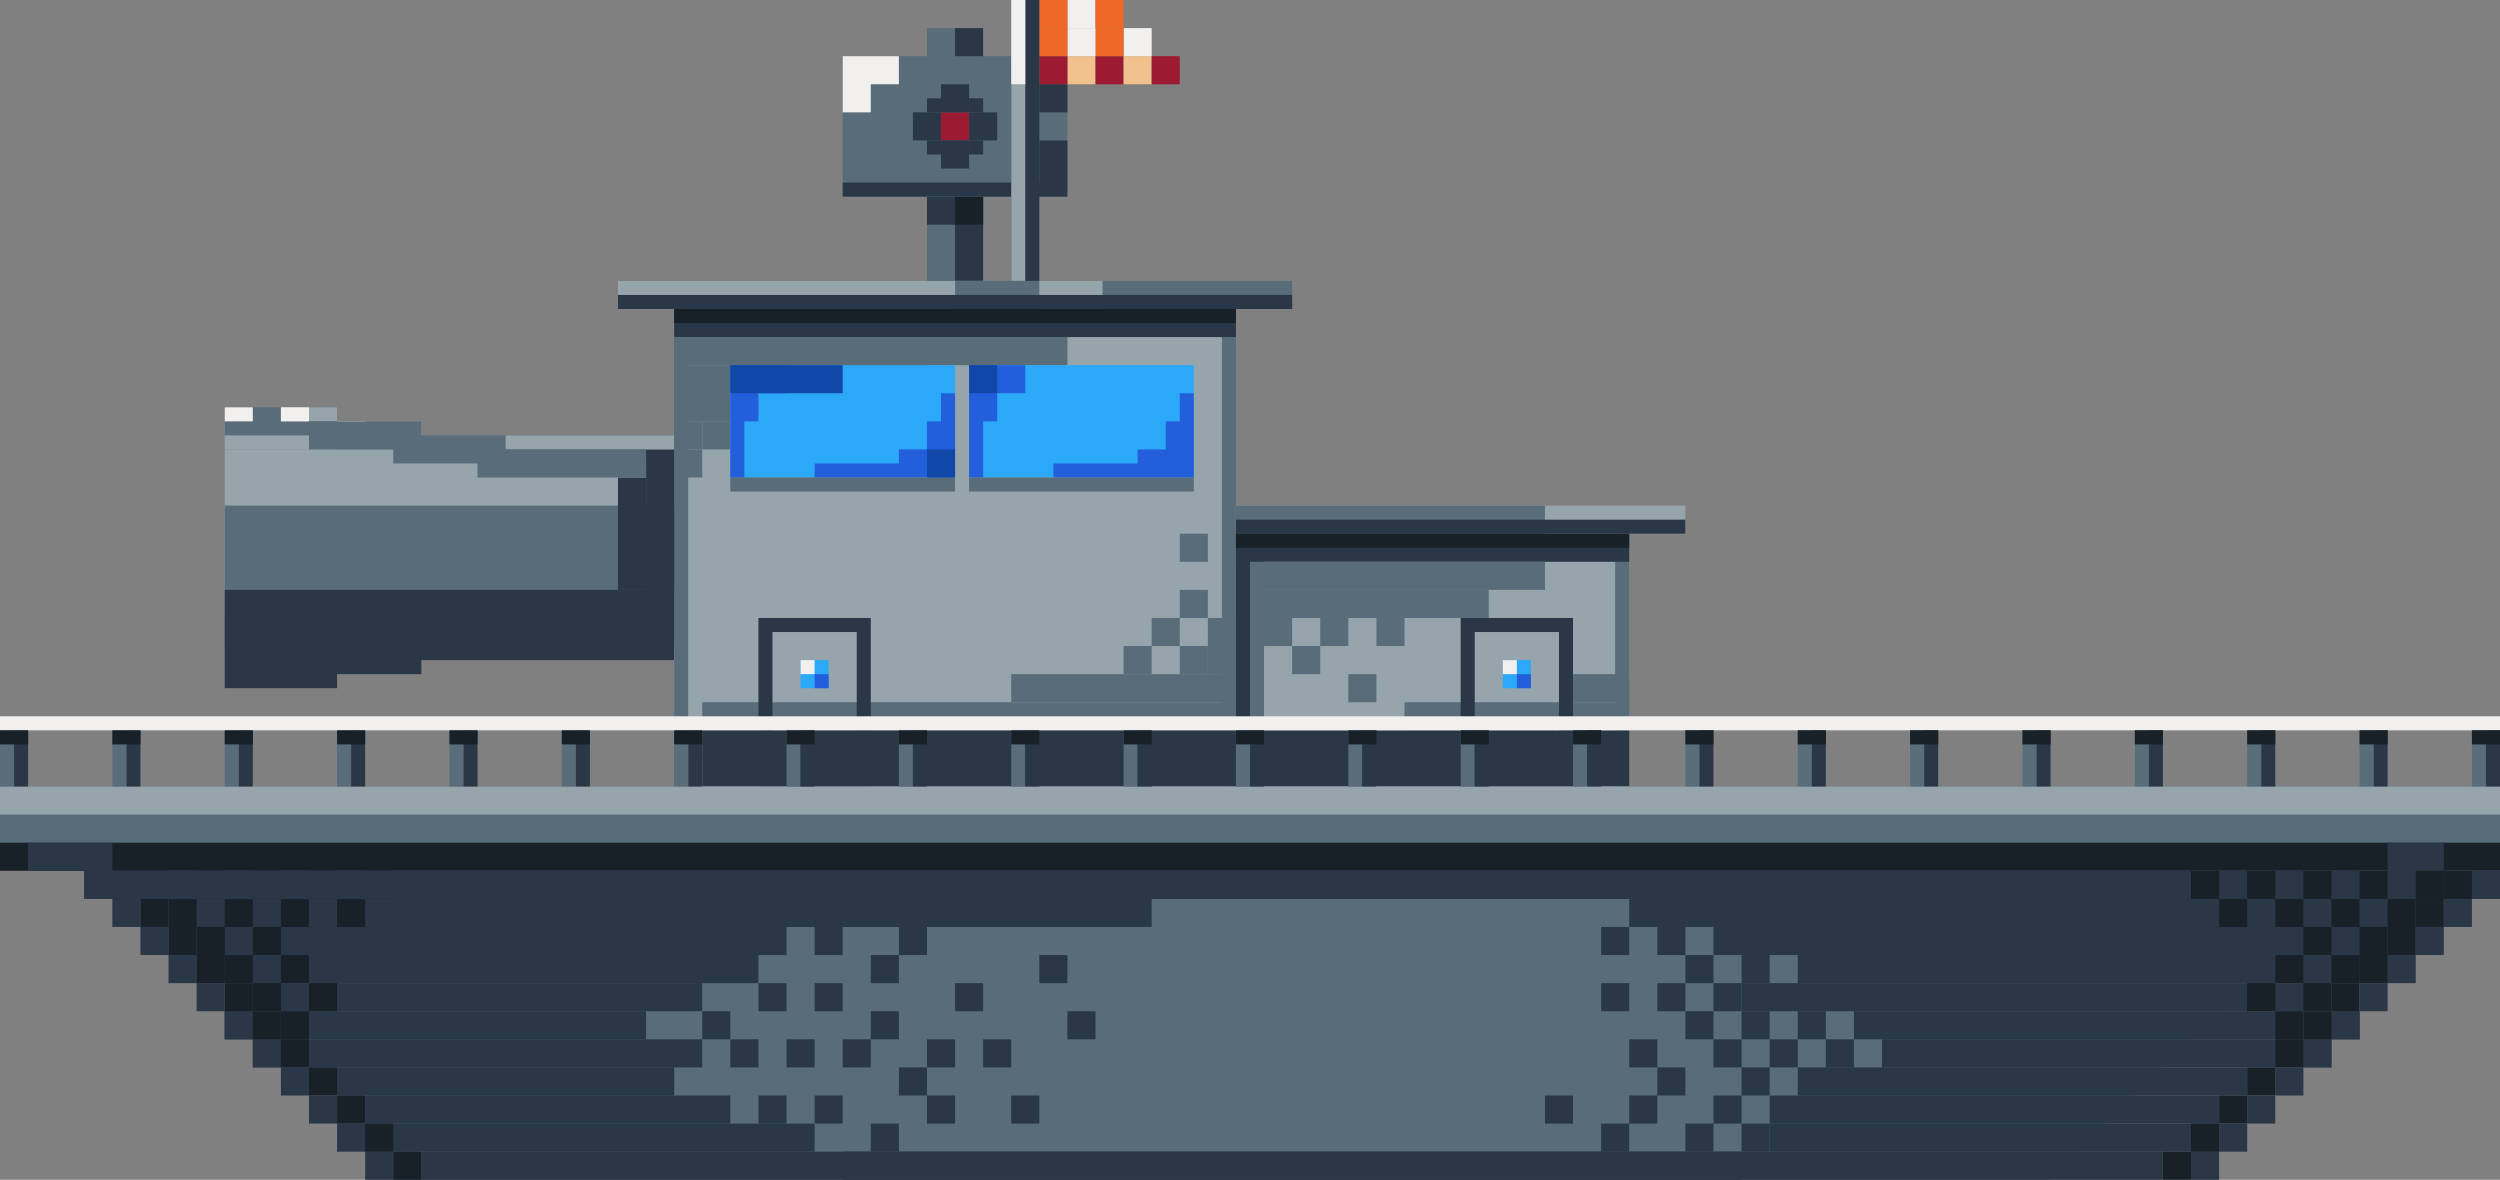<svg xmlns="http://www.w3.org/2000/svg" viewBox="0 0 178 84"><rect x="0" y="0" width="178" height="84" fill="#808080" stroke="none"/><defs><style>.cls-1{fill:#586c79;}.cls-2{fill:#2a3747;}.cls-3{fill:#182028;}.cls-4{fill:#9d1b32;}.cls-5{fill:#f1f0ee;}.cls-6{fill:#96a5ab;}.cls-7{fill:#293746;}.cls-8{fill:#2ca8f8;}.cls-9{fill:#235fda;}.cls-10{fill:#f1c18d;}.cls-11{fill:#ee6928;}.cls-12{fill:#1148a8;}</style></defs><g id="Layer_2" data-name="Layer 2"><g id="Battleships_Sideview" data-name="Battleships Sideview"><rect class="cls-1" x="66" y="2" width="2" height="22"/><rect class="cls-2" x="68" y="2" width="2" height="22"/><rect class="cls-3" x="68" y="14" width="2" height="2"/><rect class="cls-2" x="66" y="14" width="2" height="2"/><rect class="cls-1" x="60" y="4" width="16" height="10"/><polygon class="cls-2" points="76 10 76 14 60 14 60 13 74 13 74 10 76 10"/><rect class="cls-2" x="74" y="6" width="2" height="2"/><rect class="cls-4" x="67" y="8" width="2" height="2"/><rect class="cls-2" x="65" y="8" width="2" height="2"/><rect class="cls-2" x="67" y="6" width="2" height="2"/><rect class="cls-2" x="67" y="10" width="2" height="2"/><rect class="cls-2" x="66" y="10" width="1" height="1"/><rect class="cls-2" x="69" y="10" width="1" height="1"/><rect class="cls-2" x="66" y="7" width="1" height="1"/><rect class="cls-2" x="69" y="7" width="1" height="1"/><rect class="cls-2" x="69" y="8" width="2" height="2"/><polygon class="cls-5" points="64 4 64 6 62 6 62 8 60 8 60 4 64 4"/><rect class="cls-6" x="16" y="32" width="32" height="12"/><rect class="cls-1" x="16" y="36" width="32" height="10"/><polygon class="cls-2" points="48 42 48 47 30 47 30 48 24 48 24 49 16 49 16 42 48 42"/><rect class="cls-6" x="16" y="30" width="8" height="2"/><rect class="cls-6" x="48" y="22" width="40" height="34"/><rect class="cls-6" x="88" y="38" width="28" height="20"/><rect class="cls-1" x="100" y="50" width="16" height="2"/><rect class="cls-1" x="112" y="48" width="4" height="2"/><rect class="cls-2" x="44" y="34" width="2" height="8"/><rect class="cls-1" x="50" y="50" width="38" height="4"/><rect class="cls-1" x="72" y="48" width="16" height="2"/><rect class="cls-1" x="86" y="44" width="2" height="4"/><rect class="cls-1" x="87" y="24" width="1" height="32"/><rect class="cls-1" x="88" y="38" width="2" height="18"/><rect class="cls-7" x="88" y="38" width="1" height="18"/><rect class="cls-1" x="115" y="38" width="1" height="18"/><rect class="cls-1" x="48" y="24" width="1" height="32"/><rect class="cls-2" x="50" y="52" width="38" height="4"/><rect class="cls-2" x="88" y="52" width="28" height="4"/><rect class="cls-7" x="48" y="22" width="40" height="2"/><rect class="cls-1" x="44" y="20" width="48" height="2"/><rect class="cls-6" x="44" y="20" width="34.5" height="2"/><rect class="cls-1" x="68" y="20" width="6" height="2"/><rect class="cls-7" x="44" y="21" width="48" height="1"/><rect class="cls-3" x="48" y="22" width="40" height="1"/><rect class="cls-7" x="88" y="38" width="28" height="2"/><rect class="cls-6" x="88" y="36" width="32" height="2"/><rect class="cls-1" x="88" y="36" width="22" height="2"/><rect class="cls-7" x="88" y="37" width="32" height="1"/><rect class="cls-3" x="88" y="38" width="28" height="1"/><rect class="cls-6" x="24" y="30" width="6" height="1"/><rect class="cls-5" x="24" y="30" width="2" height="1"/><rect class="cls-1" x="28" y="31" width="20" height="2"/><rect class="cls-2" x="46" y="32" width="2" height="10"/><rect class="cls-1" x="16" y="29" width="8" height="2"/><rect class="cls-6" x="20" y="29" width="4" height="1"/><rect class="cls-5" x="16" y="29" width="2" height="1"/><rect class="cls-5" x="20" y="29" width="2" height="1"/><rect class="cls-1" x="22" y="30" width="8" height="2"/><rect class="cls-6" x="36" y="31" width="12" height="1"/><rect class="cls-1" x="34" y="32" width="12" height="2"/><rect class="cls-2" x="46" y="36" width="2" height="10"/><rect class="cls-1" x="48" y="24" width="28" height="2"/><rect class="cls-1" x="48" y="26" width="18" height="2"/><rect class="cls-1" x="48" y="28" width="10" height="2"/><rect class="cls-1" x="48" y="28" width="10" height="2"/><rect class="cls-1" x="48" y="30" width="2" height="2"/><rect class="cls-1" x="84" y="46" width="2" height="2"/><rect class="cls-1" x="80" y="46" width="2" height="2"/><rect class="cls-1" x="82" y="44" width="2" height="2"/><rect class="cls-1" x="66" y="28" width="2" height="2"/><rect class="cls-1" x="58" y="30" width="2" height="2"/><rect class="cls-1" x="60" y="28" width="2" height="2"/><rect class="cls-1" x="54" y="30" width="2" height="2"/><rect class="cls-1" x="50" y="30" width="2" height="2"/><rect class="cls-1" x="52" y="32" width="2" height="2"/><rect class="cls-1" x="48" y="32" width="2" height="2"/><rect class="cls-1" x="84" y="42" width="2" height="2"/><rect class="cls-1" x="84" y="38" width="2" height="2"/><path class="cls-2" d="M111,45V55h-6V45h6m1-1h-8V56h8V44Z"/><rect class="cls-8" x="107" y="47" width="2" height="2"/><rect class="cls-5" x="107" y="47" width="1" height="1"/><rect class="cls-9" x="108" y="48" width="1" height="1"/><path class="cls-2" d="M61,45V55H55V45h6m1-1H54V56h8V44Z"/><rect class="cls-8" x="57" y="47" width="2" height="2"/><rect class="cls-5" x="57" y="47" width="1" height="1"/><rect class="cls-9" x="58" y="48" width="1" height="1"/><rect class="cls-10" x="76" y="4" width="2" height="2" transform="translate(154 10) rotate(-180)"/><rect class="cls-4" x="78" y="4" width="2" height="2" transform="translate(158 10) rotate(-180)"/><rect class="cls-10" x="80" y="4" width="2" height="2" transform="translate(162 10) rotate(-180)"/><rect class="cls-4" x="82" y="4" width="2" height="2" transform="translate(166 10) rotate(-180)"/><rect class="cls-5" x="80" y="2" width="2" height="2" transform="translate(162 6) rotate(-180)"/><rect class="cls-11" x="78" y="2" width="2" height="2" transform="translate(158 6) rotate(-180)"/><rect class="cls-5" x="76" y="2" width="2" height="2" transform="translate(154 6) rotate(-180)"/><rect class="cls-5" x="76" width="2" height="2" transform="translate(154 2) rotate(-180)"/><rect class="cls-4" x="74" y="4" width="2" height="2" transform="translate(150 10) rotate(-180)"/><rect class="cls-11" x="74" y="2" width="2" height="2" transform="translate(150 6) rotate(-180)"/><rect class="cls-11" x="74" width="2" height="2" transform="translate(150 2) rotate(-180)"/><rect class="cls-11" x="78" width="2" height="2" transform="translate(158 2) rotate(-180)"/><rect class="cls-2" x="72" width="2" height="20" transform="translate(146 20) rotate(-180)"/><rect class="cls-6" x="72" width="1" height="20" transform="translate(145 20) rotate(-180)"/><rect class="cls-5" x="72" width="1" height="6" transform="translate(145 6) rotate(-180)"/><polygon class="cls-1" points="28 84 2 58 102 58 102 84 28 84"/><polygon class="cls-1" points="146 84 172 58 70 58 70 84 146 84"/><rect class="cls-3" x="87" y="-29" width="4" height="178" transform="translate(149 -29) rotate(90)"/><rect class="cls-1" x="87" y="-31" width="4" height="178" transform="translate(147 -31) rotate(90)"/><rect class="cls-6" x="88" y="-32" width="2" height="178" transform="translate(146 -32) rotate(90)"/><rect class="cls-3" y="52" width="2" height="1"/><rect class="cls-1" y="52" width="1" height="4"/><rect class="cls-2" x="1" y="52" width="1" height="4"/><rect class="cls-1" x="8" y="52" width="1" height="4"/><rect class="cls-2" x="9" y="52" width="1" height="4"/><rect class="cls-1" x="16" y="52" width="1" height="4"/><rect class="cls-2" x="17" y="52" width="1" height="4"/><rect class="cls-1" x="24" y="52" width="1" height="4"/><rect class="cls-2" x="25" y="52" width="1" height="4"/><rect class="cls-1" x="32" y="52" width="1" height="4"/><rect class="cls-2" x="33" y="52" width="1" height="4"/><rect class="cls-1" x="40" y="52" width="1" height="4"/><rect class="cls-2" x="41" y="52" width="1" height="4"/><rect class="cls-1" x="48" y="52" width="1" height="4"/><rect class="cls-2" x="49" y="52" width="1" height="4"/><rect class="cls-1" x="56" y="52" width="1" height="4"/><rect class="cls-2" x="57" y="52" width="1" height="4"/><rect class="cls-1" x="64" y="52" width="1" height="4"/><rect class="cls-2" x="65" y="52" width="1" height="4"/><rect class="cls-1" x="72" y="52" width="1" height="4"/><rect class="cls-2" x="73" y="52" width="1" height="4"/><rect class="cls-1" x="88" y="52" width="1" height="4"/><rect class="cls-2" x="89" y="52" width="1" height="4"/><rect class="cls-1" x="96" y="52" width="1" height="4"/><rect class="cls-2" x="97" y="52" width="1" height="4"/><rect class="cls-1" x="104" y="52" width="1" height="4"/><rect class="cls-2" x="105" y="52" width="1" height="4"/><rect class="cls-1" x="80" y="52" width="1" height="4"/><rect class="cls-2" x="81" y="52" width="1" height="4"/><rect class="cls-5" y="51" width="178" height="1"/><rect class="cls-3" y="52" width="2" height="1"/><rect class="cls-3" x="8" y="52" width="2" height="1"/><rect class="cls-3" x="16" y="52" width="2" height="1"/><rect class="cls-3" x="24" y="52" width="2" height="1"/><rect class="cls-3" x="32" y="52" width="2" height="1"/><rect class="cls-3" x="40" y="52" width="2" height="1"/><rect class="cls-3" x="48" y="52" width="2" height="1"/><rect class="cls-3" x="56" y="52" width="2" height="1"/><rect class="cls-3" x="64" y="52" width="2" height="1"/><rect class="cls-3" x="72" y="52" width="2" height="1"/><rect class="cls-3" x="80" y="52" width="2" height="1"/><rect class="cls-3" x="88" y="52" width="2" height="1"/><rect class="cls-3" x="96" y="52" width="2" height="1"/><rect class="cls-3" x="104" y="52" width="2" height="1"/><rect class="cls-1" x="112" y="52" width="1" height="4"/><rect class="cls-2" x="113" y="52" width="1" height="4"/><rect class="cls-3" x="112" y="52" width="2" height="1"/><rect class="cls-1" x="120" y="52" width="1" height="4"/><rect class="cls-2" x="121" y="52" width="1" height="4"/><rect class="cls-3" x="120" y="52" width="2" height="1"/><rect class="cls-1" x="128" y="52" width="1" height="4"/><rect class="cls-2" x="129" y="52" width="1" height="4"/><rect class="cls-3" x="128" y="52" width="2" height="1"/><rect class="cls-1" x="136" y="52" width="1" height="4"/><rect class="cls-2" x="137" y="52" width="1" height="4"/><rect class="cls-3" x="136" y="52" width="2" height="1"/><rect class="cls-1" x="144" y="52" width="1" height="4"/><rect class="cls-2" x="145" y="52" width="1" height="4"/><rect class="cls-3" x="144" y="52" width="2" height="1"/><rect class="cls-1" x="152" y="52" width="1" height="4"/><rect class="cls-2" x="153" y="52" width="1" height="4"/><rect class="cls-3" x="152" y="52" width="2" height="1"/><rect class="cls-1" x="160" y="52" width="1" height="4"/><rect class="cls-2" x="161" y="52" width="1" height="4"/><rect class="cls-3" x="160" y="52" width="2" height="1"/><rect class="cls-1" x="168" y="52" width="1" height="4"/><rect class="cls-2" x="169" y="52" width="1" height="4"/><rect class="cls-3" x="168" y="52" width="2" height="1"/><rect class="cls-1" x="176" y="52" width="1" height="4"/><rect class="cls-2" x="177" y="52" width="1" height="4"/><rect class="cls-3" x="176" y="52" width="2" height="1"/><rect class="cls-2" x="6" y="62" width="172" height="2"/><rect class="cls-2" x="12" y="64" width="48" height="2"/><rect class="cls-2" x="14" y="64" width="68" height="2"/><rect class="cls-2" x="14" y="66" width="42" height="2"/><rect class="cls-2" x="14" y="68" width="40" height="2"/><rect class="cls-2" x="18" y="70" width="32" height="2"/><rect class="cls-2" x="20" y="72" width="26" height="2"/><rect class="cls-2" x="18" y="74" width="32" height="2"/><rect class="cls-2" x="24" y="76" width="24" height="2"/><rect class="cls-2" x="26" y="78" width="26" height="2"/><rect class="cls-2" x="26" y="80" width="32" height="2"/><rect class="cls-2" x="2" y="60" width="6" height="2"/><rect class="cls-3" x="8" y="62" width="2" height="2"/><rect class="cls-2" x="8" y="64" width="2" height="2"/><rect class="cls-3" x="10" y="64" width="2" height="2"/><rect class="cls-2" x="10" y="66" width="2" height="2"/><rect class="cls-3" x="12" y="66" width="2" height="2"/><rect class="cls-2" x="12" y="68" width="2" height="2"/><rect class="cls-2" x="18" y="74" width="2" height="2"/><rect class="cls-3" x="14" y="68" width="2" height="2"/><rect class="cls-3" x="16" y="70" width="2" height="2"/><rect class="cls-3" x="16" y="72" width="4" height="2"/><rect class="cls-2" x="16" y="72" width="2" height="2"/><rect class="cls-2" x="14" y="70" width="2" height="2"/><rect class="cls-3" x="20" y="74" width="2" height="2"/><rect class="cls-2" x="20" y="76" width="2" height="2"/><rect class="cls-3" x="22" y="76" width="2" height="2"/><rect class="cls-2" x="22" y="78" width="2" height="2"/><rect class="cls-3" x="24" y="78" width="2" height="2"/><rect class="cls-2" x="24" y="80" width="2" height="2"/><rect class="cls-3" x="26" y="80" width="2" height="2"/><rect class="cls-2" x="26" y="82" width="2" height="2"/><rect class="cls-2" x="30" y="82" width="94" height="2"/><rect class="cls-3" x="28" y="82" width="2" height="2"/><rect class="cls-2" x="54" y="78" width="2" height="2"/><rect class="cls-2" x="62" y="72" width="2" height="2"/><rect class="cls-2" x="58" y="70" width="2" height="2"/><rect class="cls-2" x="56" y="74" width="2" height="2"/><rect class="cls-2" x="50" y="72" width="2" height="2"/><rect class="cls-2" x="52" y="74" width="2" height="2"/><rect class="cls-2" x="54" y="70" width="2" height="2"/><rect class="cls-2" x="62" y="68" width="2" height="2"/><rect class="cls-2" x="58" y="66" width="2" height="2"/><rect class="cls-3" x="14" y="62" width="2" height="2"/><rect class="cls-3" x="16" y="64" width="2" height="2"/><rect class="cls-3" x="18" y="66" width="2" height="2"/><rect class="cls-3" x="18" y="62" width="2" height="2"/><rect class="cls-3" x="10" y="62" width="2" height="2"/><rect class="cls-3" x="20" y="68" width="2" height="2"/><rect class="cls-3" x="20" y="64" width="2" height="2"/><rect class="cls-3" x="22" y="62" width="2" height="2"/><rect class="cls-3" x="22" y="70" width="2" height="2"/><rect class="cls-3" x="18" y="70" width="2" height="2"/><rect class="cls-3" x="12" y="64" width="2" height="2"/><rect class="cls-3" x="14" y="66" width="2" height="2"/><rect class="cls-3" x="16" y="68" width="2" height="2"/><rect class="cls-3" x="20" y="72" width="2" height="2"/><rect class="cls-3" x="24" y="64" width="2" height="2"/><rect class="cls-3" x="26" y="62" width="2" height="2"/><rect class="cls-2" x="64" y="76" width="2" height="2"/><rect class="cls-2" x="60" y="74" width="2" height="2"/><rect class="cls-2" x="58" y="78" width="2" height="2"/><rect class="cls-2" x="62" y="80" width="2" height="2"/><rect class="cls-2" x="66" y="78" width="2" height="2"/><rect class="cls-2" x="66" y="74" width="2" height="2"/><rect class="cls-2" x="68" y="70" width="2" height="2"/><rect class="cls-2" x="64" y="66" width="2" height="2"/><rect class="cls-2" x="70" y="74" width="2" height="2"/><rect class="cls-2" x="72" y="78" width="2" height="2"/><rect class="cls-2" x="74" y="68" width="2" height="2"/><rect class="cls-2" x="76" y="72" width="2" height="2"/><rect class="cls-2" x="6" y="62" width="172" height="2" transform="translate(184 126) rotate(-180)"/><rect class="cls-2" x="124" y="64" width="48" height="2" transform="translate(296 130) rotate(-180)"/><rect class="cls-2" x="116" y="64" width="54" height="2" transform="translate(286 130) rotate(-180)"/><rect class="cls-2" x="122" y="66" width="48" height="2" transform="translate(292 134) rotate(-180)"/><rect class="cls-2" x="128" y="68" width="42" height="2" transform="translate(298 138) rotate(-180)"/><rect class="cls-2" x="124" y="70" width="42" height="2" transform="translate(290 142) rotate(-180)"/><rect class="cls-2" x="132" y="72" width="32" height="2" transform="translate(296 146) rotate(-180)"/><rect class="cls-2" x="134" y="74" width="32" height="2" transform="translate(300 150) rotate(-180)"/><rect class="cls-2" x="128" y="76" width="32" height="2" transform="translate(288 154) rotate(-180)"/><rect class="cls-2" x="126" y="78" width="32" height="2" transform="translate(284 158) rotate(-180)"/><rect class="cls-2" x="126" y="80" width="32" height="2" transform="translate(284 162) rotate(-180)"/><rect class="cls-2" x="170" y="60" width="4" height="2" transform="translate(344 122) rotate(180)"/><rect class="cls-3" x="174" y="62" width="2" height="2" transform="translate(350 126) rotate(180)"/><rect class="cls-2" x="174" y="64" width="2" height="2" transform="translate(350 130) rotate(180)"/><rect class="cls-3" x="172" y="64" width="2" height="2" transform="translate(346 130) rotate(180)"/><rect class="cls-2" x="172" y="66" width="2" height="2" transform="translate(346 134) rotate(180)"/><rect class="cls-3" x="170" y="66" width="2" height="2" transform="translate(342 134) rotate(180)"/><rect class="cls-2" x="170" y="68" width="2" height="2" transform="translate(342 138) rotate(-180)"/><rect class="cls-2" x="164" y="74" width="2" height="2" transform="translate(330 150) rotate(-180)"/><rect class="cls-3" x="168" y="68" width="2" height="2" transform="translate(338 138) rotate(180)"/><rect class="cls-3" x="166" y="70" width="2" height="2" transform="translate(334 142) rotate(180)"/><rect class="cls-3" x="164" y="72" width="4" height="2" transform="translate(332 146) rotate(180)"/><rect class="cls-2" x="166" y="72" width="2" height="2" transform="translate(334 146) rotate(180)"/><rect class="cls-2" x="168" y="70" width="2" height="2" transform="translate(338 142) rotate(180)"/><rect class="cls-3" x="162" y="74" width="2" height="2" transform="translate(326 150) rotate(180)"/><rect class="cls-2" x="162" y="76" width="2" height="2" transform="translate(326 154) rotate(180)"/><rect class="cls-3" x="160" y="76" width="2" height="2" transform="translate(322 154) rotate(-180)"/><rect class="cls-2" x="160" y="78" width="2" height="2" transform="translate(322 158) rotate(180)"/><rect class="cls-3" x="158" y="78" width="2" height="2" transform="translate(318 158) rotate(180)"/><rect class="cls-2" x="158" y="80" width="2" height="2" transform="translate(318 162) rotate(180)"/><rect class="cls-3" x="156" y="80" width="2" height="2" transform="translate(314 162) rotate(180)"/><rect class="cls-2" x="156" y="82" width="2" height="2" transform="translate(314 166) rotate(180)"/><rect class="cls-2" x="60" y="82" width="94" height="2" transform="translate(214 166) rotate(-180)"/><rect class="cls-3" x="154" y="82" width="2" height="2" transform="translate(310 166) rotate(-180)"/><rect class="cls-2" x="124" y="76" width="2" height="2" transform="translate(250 154) rotate(-180)"/><rect class="cls-2" x="120" y="72" width="2" height="2" transform="translate(242 146) rotate(-180)"/><rect class="cls-2" x="124" y="72" width="2" height="2" transform="translate(250 146) rotate(-180)"/><rect class="cls-2" x="126" y="74" width="2" height="2" transform="translate(254 150) rotate(-180)"/><rect class="cls-2" x="128" y="72" width="2" height="2" transform="translate(258 146) rotate(-180)"/><rect class="cls-2" x="130" y="74" width="2" height="2" transform="translate(262 150) rotate(-180)"/><rect class="cls-2" x="124" y="68" width="2" height="2" transform="translate(250 138) rotate(-180)"/><rect class="cls-2" x="122" y="70" width="2" height="2" transform="translate(246 142) rotate(-180)"/><rect class="cls-2" x="120" y="68" width="2" height="2" transform="translate(242 138) rotate(-180)"/><rect class="cls-2" x="118" y="66" width="2" height="2" transform="translate(238 134) rotate(-180)"/><rect class="cls-3" x="168" y="62" width="2" height="2" transform="translate(338 126) rotate(-180)"/><rect class="cls-3" x="166" y="64" width="2" height="2" transform="translate(334 130) rotate(-180)"/><rect class="cls-3" x="164" y="66" width="2" height="2" transform="translate(330 134) rotate(-180)"/><rect class="cls-3" x="164" y="62" width="2" height="2" transform="translate(330 126) rotate(-180)"/><rect class="cls-3" x="172" y="62" width="2" height="2" transform="translate(346 126) rotate(-180)"/><rect class="cls-3" x="162" y="68" width="2" height="2" transform="translate(326 138) rotate(-180)"/><rect class="cls-3" x="162" y="64" width="2" height="2" transform="translate(326 130) rotate(-180)"/><rect class="cls-3" x="160" y="62" width="2" height="2" transform="translate(322 126) rotate(-180)"/><rect class="cls-3" x="160" y="70" width="2" height="2" transform="translate(322 142) rotate(-180)"/><rect class="cls-3" x="164" y="70" width="2" height="2" transform="translate(330 142) rotate(-180)"/><rect class="cls-3" x="170" y="64" width="2" height="2" transform="translate(342 130) rotate(-180)"/><rect class="cls-3" x="168" y="66" width="2" height="2" transform="translate(338 134) rotate(-180)"/><rect class="cls-3" x="166" y="68" width="2" height="2" transform="translate(334 138) rotate(-180)"/><rect class="cls-3" x="162" y="72" width="2" height="2" transform="translate(326 146) rotate(-180)"/><rect class="cls-3" x="158" y="64" width="2" height="2" transform="translate(318 130) rotate(-180)"/><rect class="cls-3" x="156" y="62" width="2" height="2" transform="translate(314 126) rotate(-180)"/><rect class="cls-2" x="118" y="76" width="2" height="2" transform="translate(238 154) rotate(-180)"/><rect class="cls-2" x="122" y="74" width="2" height="2" transform="translate(246 150) rotate(-180)"/><rect class="cls-2" x="122" y="78" width="2" height="2" transform="translate(246 158) rotate(-180)"/><rect class="cls-2" x="120" y="80" width="2" height="2" transform="translate(242 162) rotate(-180)"/><rect class="cls-2" x="124" y="80" width="2" height="2" transform="translate(250 162) rotate(-180)"/><rect class="cls-2" x="116" y="78" width="2" height="2" transform="translate(234 158) rotate(-180)"/><rect class="cls-2" x="116" y="74" width="2" height="2" transform="translate(234 150) rotate(-180)"/><rect class="cls-2" x="114" y="70" width="2" height="2" transform="translate(230 142) rotate(-180)"/><rect class="cls-2" x="114" y="66" width="2" height="2" transform="translate(230 134) rotate(-180)"/><rect class="cls-2" x="118" y="70" width="2" height="2" transform="translate(238 142) rotate(-180)"/><rect class="cls-2" x="114" y="80" width="2" height="2" transform="translate(230 162) rotate(-180)"/><rect class="cls-2" x="110" y="78" width="2" height="2" transform="translate(222 158) rotate(-180)"/><rect class="cls-1" x="90" y="40" width="20" height="2"/><rect class="cls-1" x="90" y="42" width="16" height="2"/><rect class="cls-1" x="90" y="44" width="2" height="2"/><rect class="cls-1" x="92" y="46" width="2" height="2"/><rect class="cls-1" x="94" y="44" width="2" height="2"/><rect class="cls-1" x="98" y="44" width="2" height="2"/><rect class="cls-1" x="96" y="48" width="2" height="2"/><rect class="cls-8" x="69" y="26" width="16" height="8"/><polygon class="cls-9" points="73 26 73 28 71 28 71 30 70 30 70 34 69 34 69 26 73 26"/><rect class="cls-12" x="69" y="26" width="2" height="2"/><polygon class="cls-9" points="85 28 85 34 75 34 75 33 81 33 81 32 83 32 83 30 84 30 84 28 85 28"/><rect class="cls-1" x="69" y="34" width="16" height="1"/><rect class="cls-8" x="52" y="26" width="16" height="8"/><polygon class="cls-9" points="56 26 56 28 54 28 54 30 53 30 53 34 52 34 52 26 56 26"/><rect class="cls-12" x="52" y="26" width="8" height="2"/><polygon class="cls-9" points="68 28 68 34 58 34 58 33 64 33 64 32 66 32 66 30 67 30 67 28 68 28"/><rect class="cls-1" x="52" y="34" width="16" height="1"/><rect class="cls-12" x="66" y="32" width="2" height="2"/></g></g></svg>